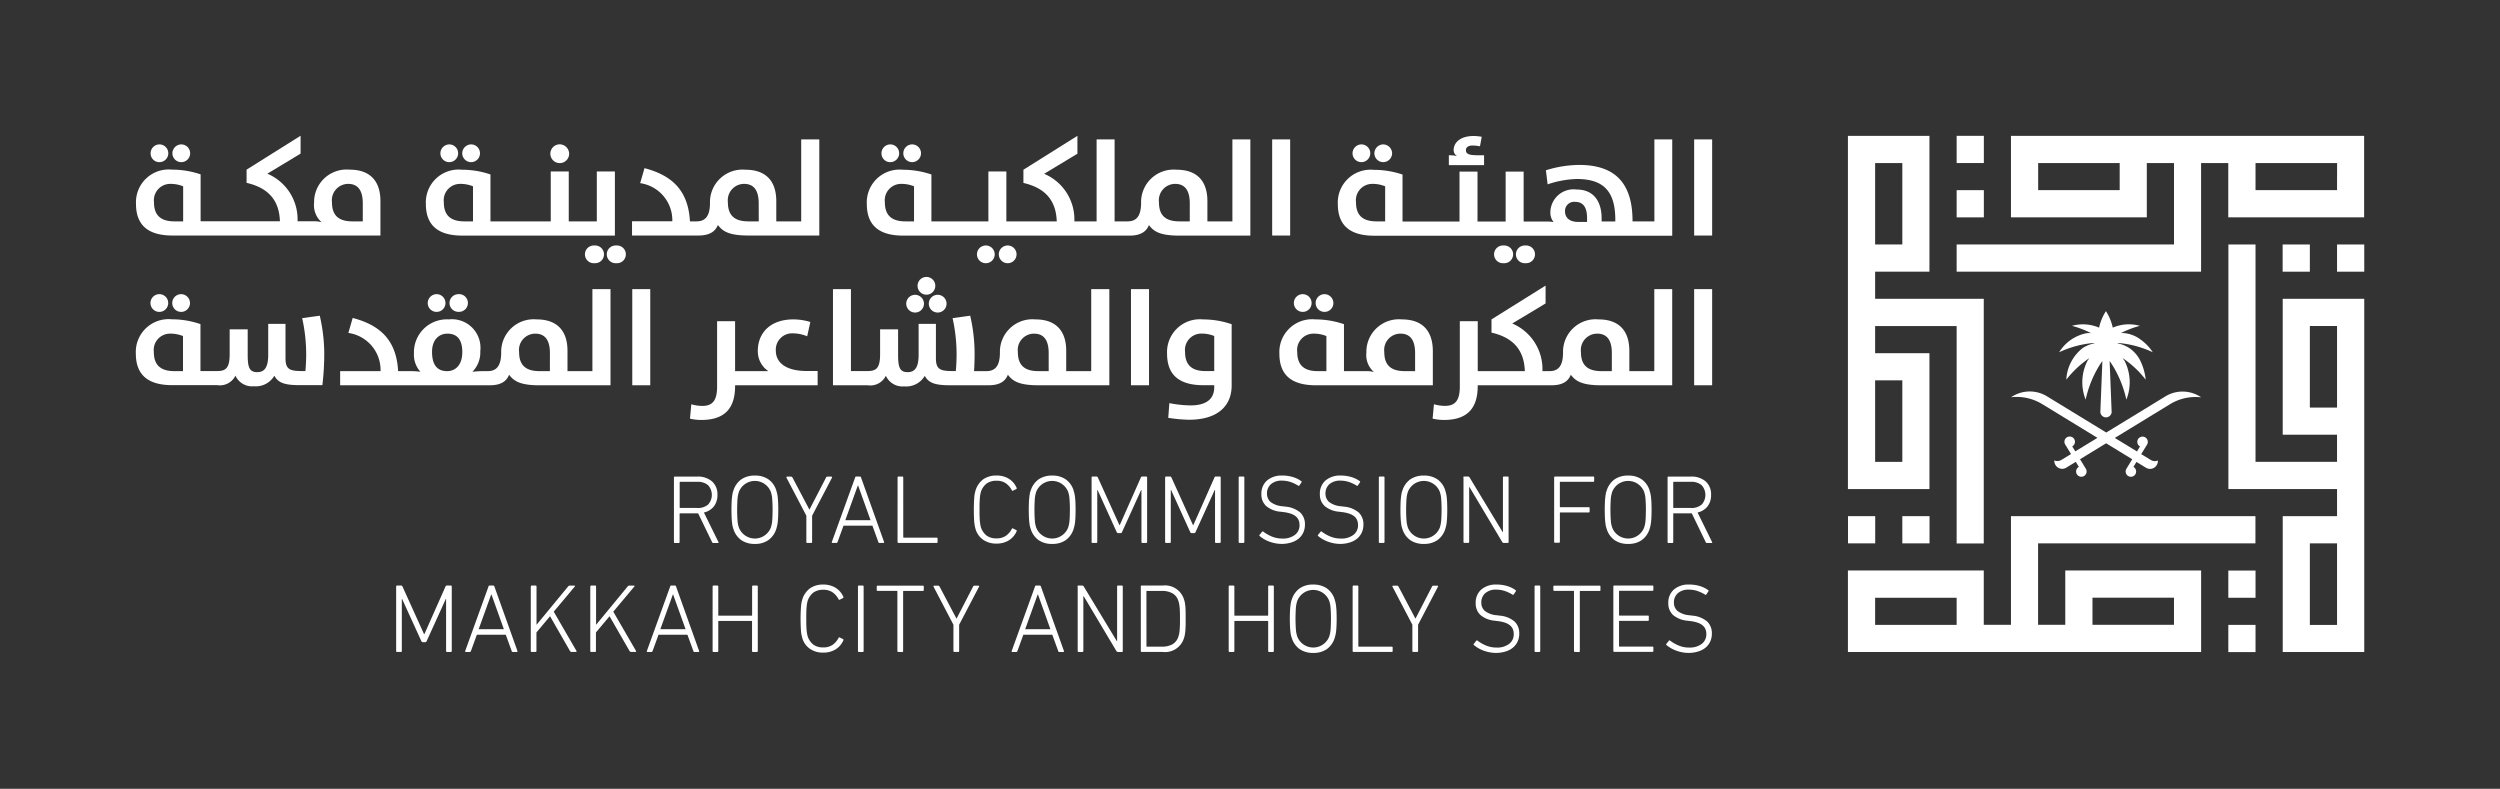 <svg id="logo-white" xmlns="http://www.w3.org/2000/svg" width="253.647" height="80.029" viewBox="0 0 253.647 80.029">
  <rect x="0" y="0" width="253.647" height="80.029" fill="#333333" stroke="none"/>
  <g id="Brandmark" transform="translate(13.782 13.774)">
    <g id="Group_126014" data-name="Group 126014">
      <g id="Group_126009" data-name="Group 126009">
        <g id="Group_126006" data-name="Group 126006" transform="translate(26.408 34.472)">
          <path id="Path_130008" data-name="Path 130008" d="M89.716,67.362a.127.127,0,0,1-.12-.088l-1.412-2.919H86.358c-.04,0-.056.016-.056.056v2.855c0,.064-.032.1-.1.1h-.375c-.064,0-.1-.032-.1-.1v-6.54a.085.085,0,0,1,.1-.1h2.265a2.172,2.172,0,0,1,1.507.495,1.739,1.739,0,0,1,.542,1.364,1.843,1.843,0,0,1-.359,1.164,1.792,1.792,0,0,1-1.013.622l1.468,2.983a.1.1,0,0,1,.016.08.071.071,0,0,1-.064.032h-.463Zm-1.635-3.549a1.619,1.619,0,0,0,1.109-.343,1.459,1.459,0,0,0,0-1.97,1.592,1.592,0,0,0-1.109-.343H86.366c-.04,0-.056.016-.056.056v2.536c0,.04.016.056.056.056h1.715Z" transform="translate(-57.541 -60.518)" fill="#fff"/>
          <path id="Path_130009" data-name="Path 130009" d="M95.427,67.433a2.348,2.348,0,0,1-1.38-.383,2.147,2.147,0,0,1-.8-1.133,2.181,2.181,0,0,1-.088-.3c-.024-.112-.04-.239-.056-.383s-.032-.327-.04-.526-.016-.455-.016-.742.008-.534.016-.742.024-.383.04-.526.04-.279.056-.383a1.6,1.6,0,0,1,.088-.3,2.211,2.211,0,0,1,.8-1.133,2.365,2.365,0,0,1,1.38-.383,2.339,2.339,0,0,1,1.372.383,2.147,2.147,0,0,1,.8,1.133c.024.1.056.191.08.3a3.171,3.171,0,0,1,.064.383c.016.152.032.327.04.526s.016.447.016.734-.008.542-.016.742-.024.383-.04.526a3.17,3.17,0,0,1-.064.383c-.024.112-.056.207-.08.3a2.212,2.212,0,0,1-.8,1.133A2.286,2.286,0,0,1,95.427,67.433Zm1.795-3.469c0-.271-.008-.5-.016-.7s-.024-.367-.032-.5a2.563,2.563,0,0,0-.056-.343c-.024-.1-.048-.175-.064-.239a1.737,1.737,0,0,0-3.262,0c-.016.064-.04.144-.064.239a2.8,2.8,0,0,0-.056.343c-.016.136-.024.3-.032.5s-.016.431-.016.7.008.5.016.7.024.367.032.5a2.564,2.564,0,0,0,.056.343c.024.1.048.175.064.239a1.737,1.737,0,0,0,3.262,0c.016-.064.04-.144.064-.239a2.8,2.8,0,0,0,.056-.343c.016-.136.024-.3.032-.5S97.221,64.235,97.221,63.964Z" transform="translate(-59.025 -60.494)" fill="#fff"/>
          <path id="Path_130010" data-name="Path 130010" d="M102.159,67.362c-.064,0-.1-.032-.1-.1V64.594l-2.018-3.86a.061.061,0,0,1,.008-.072.078.078,0,0,1,.072-.032h.383a.173.173,0,0,1,.152.1l1.7,3.222h.032l1.667-3.222a.156.156,0,0,1,.152-.1h.375a.084.084,0,0,1,.08.032.06.06,0,0,1,0,.072l-2.018,3.86v2.664c0,.064-.032.1-.1.1h-.375Z" transform="translate(-60.438 -60.518)" fill="#fff"/>
          <path id="Path_130011" data-name="Path 130011" d="M108.18,60.716a.113.113,0,0,1,.12-.1h.359a.125.125,0,0,1,.12.1l2.337,6.54c.016.064,0,.1-.072.1h-.383c-.072,0-.12-.032-.128-.1l-.6-1.651H107l-.6,1.651a.134.134,0,0,1-.128.1h-.383q-.1,0-.072-.1Zm1.563,4.331-1.26-3.517h-.032l-1.268,3.517Z" transform="translate(-61.609 -60.516)" fill="#fff"/>
          <path id="Path_130012" data-name="Path 130012" d="M114.18,60.716c0-.064.032-.1.1-.1h.375c.064,0,.1.032.1.1v6.046c0,.04.016.056.056.056h3.326a.085.085,0,0,1,.1.1v.335a.085.085,0,0,1-.1.1h-3.86c-.064,0-.1-.032-.1-.1Z" transform="translate(-63.302 -60.516)" fill="#fff"/>
          <path id="Path_130013" data-name="Path 130013" d="M124.055,65.922c-.024-.088-.048-.183-.072-.279a3.346,3.346,0,0,1-.056-.383c-.016-.152-.024-.335-.032-.542s-.016-.463-.016-.758.008-.55.016-.758.024-.391.032-.542a3.346,3.346,0,0,1,.056-.383c.024-.1.048-.2.072-.279a2.205,2.205,0,0,1,.79-1.133,2.308,2.308,0,0,1,1.34-.375,2.353,2.353,0,0,1,1.22.311,2.038,2.038,0,0,1,.814.933c.024.056.016.1-.032.128l-.327.16c-.056.032-.1.016-.128-.04a1.978,1.978,0,0,0-.6-.7,1.607,1.607,0,0,0-.949-.263,1.685,1.685,0,0,0-1,.279,1.78,1.78,0,0,0-.582.837c-.016.064-.04.144-.056.239a2.958,2.958,0,0,0-.048.343c-.008.136-.024.3-.032.5s-.008.439-.008.726,0,.526.008.726.016.367.032.5.032.255.048.343.04.175.056.239a1.78,1.78,0,0,0,.582.837,1.631,1.631,0,0,0,1,.279,1.607,1.607,0,0,0,.949-.263,1.911,1.911,0,0,0,.6-.7c.032-.056.072-.072.128-.04l.327.16c.048.024.056.072.032.128a2.038,2.038,0,0,1-.814.933,2.354,2.354,0,0,1-1.22.311,2.308,2.308,0,0,1-1.34-.375A1.993,1.993,0,0,1,124.055,65.922Z" transform="translate(-65.266 -60.49)" fill="#fff"/>
          <path id="Path_130014" data-name="Path 130014" d="M133.247,67.433a2.348,2.348,0,0,1-1.38-.383,2.147,2.147,0,0,1-.8-1.133,2.183,2.183,0,0,1-.088-.3c-.024-.112-.04-.239-.056-.383s-.032-.327-.04-.526-.016-.455-.016-.742.008-.534.016-.742.024-.383.04-.526.04-.279.056-.383a1.6,1.6,0,0,1,.088-.3,2.212,2.212,0,0,1,.8-1.133,2.365,2.365,0,0,1,1.38-.383,2.339,2.339,0,0,1,1.372.383,2.147,2.147,0,0,1,.8,1.133c.024.1.056.191.08.3a3.169,3.169,0,0,1,.064.383c.016.152.032.327.04.526s.016.455.016.742-.008.542-.016.742-.024.383-.04.526a3.169,3.169,0,0,1-.064.383c-.024.1-.056.207-.08.3a2.212,2.212,0,0,1-.8,1.133A2.339,2.339,0,0,1,133.247,67.433Zm1.795-3.469c0-.271-.008-.5-.016-.7s-.024-.367-.032-.5a2.565,2.565,0,0,0-.056-.343c-.024-.1-.048-.175-.064-.239a1.737,1.737,0,0,0-3.262,0c-.016.064-.04.144-.064.239a2.8,2.8,0,0,0-.056.343c-.016.136-.024.3-.032.5s-.016.431-.016.7.008.5.016.7.024.367.032.5a2.561,2.561,0,0,0,.056.343c.024.1.048.175.064.239a1.737,1.737,0,0,0,3.262,0c.016-.064.04-.144.064-.239a2.807,2.807,0,0,0,.056-.343c.016-.136.024-.3.032-.5S135.041,64.235,135.041,63.964Z" transform="translate(-66.681 -60.494)" fill="#fff"/>
          <path id="Path_130015" data-name="Path 130015" d="M138.858,60.716c0-.064.032-.1.1-.1h.383a.149.149,0,0,1,.152.1l2.185,4.825h.04l2.138-4.825a.14.14,0,0,1,.144-.1h.391c.064,0,.1.032.1.1v6.54c0,.064-.032.1-.1.1h-.375c-.064,0-.1-.032-.1-.1V61.984h-.032l-1.938,4.267a.25.25,0,0,1-.064.088.211.211,0,0,1-.112.024h-.2a.173.173,0,0,1-.167-.112l-1.938-4.267h-.032v5.272c0,.064-.032.1-.1.1h-.375c-.064,0-.1-.032-.1-.1v-6.54Z" transform="translate(-68.296 -60.516)" fill="#fff"/>
          <path id="Path_130016" data-name="Path 130016" d="M148.218,60.716c0-.064.032-.1.1-.1h.383a.149.149,0,0,1,.152.1l2.185,4.825h.04l2.138-4.825a.139.139,0,0,1,.144-.1h.391c.064,0,.1.032.1.1v6.54c0,.064-.032.1-.1.1h-.375c-.064,0-.1-.032-.1-.1V61.984h-.032L151.3,66.251a.25.25,0,0,1-.064.088.211.211,0,0,1-.112.024h-.2a.173.173,0,0,1-.168-.112l-1.938-4.267h-.032v5.272c0,.064-.032.1-.1.1h-.375c-.064,0-.1-.032-.1-.1v-6.54Z" transform="translate(-70.19 -60.516)" fill="#fff"/>
          <path id="Path_130017" data-name="Path 130017" d="M157.57,60.716c0-.064.032-.1.1-.1h.375c.064,0,.1.032.1.1v6.54c0,.064-.032.1-.1.1h-.375c-.064,0-.1-.032-.1-.1Z" transform="translate(-72.085 -60.516)" fill="#fff"/>
          <path id="Path_130018" data-name="Path 130018" d="M162.472,67.433a3.634,3.634,0,0,1-.654-.064,3.984,3.984,0,0,1-.622-.175,3.312,3.312,0,0,1-.534-.255,3.016,3.016,0,0,1-.423-.3c-.056-.048-.056-.1-.008-.136l.239-.3c.048-.056.1-.056.136-.008a4.067,4.067,0,0,0,.837.479,2.754,2.754,0,0,0,1.093.215,1.993,1.993,0,0,0,1.276-.375,1.208,1.208,0,0,0,.463-1,1.254,1.254,0,0,0-.08-.463,1.031,1.031,0,0,0-.263-.383,1.526,1.526,0,0,0-.494-.287,3.481,3.481,0,0,0-.774-.175l-.311-.04a2.574,2.574,0,0,1-1.468-.582,1.574,1.574,0,0,1-.479-1.2,1.748,1.748,0,0,1,.574-1.388,2.272,2.272,0,0,1,1.547-.5,3.607,3.607,0,0,1,1.069.152,2.745,2.745,0,0,1,.853.415c.056.032.064.08.016.136l-.2.3a.087.087,0,0,1-.136.016,3.772,3.772,0,0,0-.8-.375,2.862,2.862,0,0,0-.829-.128,1.641,1.641,0,0,0-1.125.359,1.233,1.233,0,0,0-.4.957,1.1,1.1,0,0,0,.359.845,2.251,2.251,0,0,0,1.22.439l.3.04a2.643,2.643,0,0,1,1.5.6,1.635,1.635,0,0,1,.471,1.212,1.925,1.925,0,0,1-.152.782,1.744,1.744,0,0,1-.455.622,2.076,2.076,0,0,1-.742.407A3.233,3.233,0,0,1,162.472,67.433Z" transform="translate(-72.617 -60.494)" fill="#fff"/>
          <path id="Path_130019" data-name="Path 130019" d="M169.912,67.433a3.635,3.635,0,0,1-.654-.064,3.984,3.984,0,0,1-.622-.175,3.313,3.313,0,0,1-.534-.255,3.016,3.016,0,0,1-.423-.3c-.056-.048-.056-.1-.008-.136l.239-.3c.048-.056.1-.056.136-.008a4.066,4.066,0,0,0,.837.479,2.754,2.754,0,0,0,1.093.215,1.993,1.993,0,0,0,1.276-.375,1.208,1.208,0,0,0,.463-1,1.253,1.253,0,0,0-.08-.463,1.031,1.031,0,0,0-.263-.383,1.525,1.525,0,0,0-.494-.287,3.481,3.481,0,0,0-.774-.175l-.311-.04a2.574,2.574,0,0,1-1.468-.582,1.574,1.574,0,0,1-.479-1.2,1.748,1.748,0,0,1,.574-1.388,2.272,2.272,0,0,1,1.547-.5,3.607,3.607,0,0,1,1.069.152,2.746,2.746,0,0,1,.853.415c.056.032.064.08.016.136l-.2.3a.087.087,0,0,1-.136.016,3.772,3.772,0,0,0-.8-.375,2.862,2.862,0,0,0-.829-.128,1.641,1.641,0,0,0-1.125.359,1.233,1.233,0,0,0-.4.957,1.1,1.1,0,0,0,.359.845,2.252,2.252,0,0,0,1.22.439l.3.04a2.643,2.643,0,0,1,1.5.6,1.634,1.634,0,0,1,.471,1.212,1.925,1.925,0,0,1-.152.782,1.744,1.744,0,0,1-.455.622,2.076,2.076,0,0,1-.742.407A3.233,3.233,0,0,1,169.912,67.433Z" transform="translate(-74.123 -60.494)" fill="#fff"/>
          <path id="Path_130020" data-name="Path 130020" d="M175.4,60.716c0-.064.032-.1.1-.1h.375c.064,0,.1.032.1.1v6.54c0,.064-.032.1-.1.1H175.5a.09.09,0,0,1-.1-.1Z" transform="translate(-75.694 -60.516)" fill="#fff"/>
          <path id="Path_130021" data-name="Path 130021" d="M180.527,67.433a2.348,2.348,0,0,1-1.38-.383,2.148,2.148,0,0,1-.8-1.133,2.185,2.185,0,0,1-.088-.3c-.024-.112-.04-.239-.056-.383s-.032-.327-.04-.526-.016-.455-.016-.742.008-.534.016-.742.024-.383.04-.526.04-.279.056-.383a1.6,1.6,0,0,1,.088-.3,2.212,2.212,0,0,1,.8-1.133,2.365,2.365,0,0,1,1.38-.383,2.339,2.339,0,0,1,1.372.383,2.147,2.147,0,0,1,.8,1.133c.024.1.056.191.08.3a3.171,3.171,0,0,1,.064.383c.016.152.032.327.04.526s.016.455.016.742-.008.542-.016.742-.024.383-.04.526a3.171,3.171,0,0,1-.064.383c-.024.112-.056.207-.08.3a2.211,2.211,0,0,1-.8,1.133A2.339,2.339,0,0,1,180.527,67.433Zm1.795-3.469c0-.271-.008-.5-.016-.7s-.024-.367-.032-.5a2.563,2.563,0,0,0-.056-.343c-.024-.1-.048-.175-.064-.239a1.737,1.737,0,0,0-3.262,0c-.016.064-.04.144-.064.239a2.8,2.8,0,0,0-.056.343c-.016.136-.024.3-.032.5s-.016.431-.016.7.008.5.016.7.024.367.032.5a2.561,2.561,0,0,0,.056.343c.024.1.048.175.064.239a1.737,1.737,0,0,0,3.262,0c.016-.064.04-.144.064-.239a2.8,2.8,0,0,0,.056-.343c.016-.136.024-.3.032-.5S182.321,64.235,182.321,63.964Z" transform="translate(-76.251 -60.494)" fill="#fff"/>
          <path id="Path_130022" data-name="Path 130022" d="M186.14,60.716c0-.064.032-.1.1-.1h.375a.171.171,0,0,1,.167.1l3.35,5.535h.032V60.716c0-.064.032-.1.1-.1h.375c.064,0,.1.032.1.1v6.54a.085.085,0,0,1-.1.1h-.383a.188.188,0,0,1-.168-.1L186.778,61.7h-.04v5.551c0,.064-.032.1-.1.1h-.375c-.064,0-.1-.032-.1-.1v-6.54Z" transform="translate(-77.868 -60.516)" fill="#fff"/>
          <path id="Path_130023" data-name="Path 130023" d="M197.7,60.716c0-.064.032-.1.1-.1h3.86a.085.085,0,0,1,.1.1v.335a.085.085,0,0,1-.1.1h-3.326c-.04,0-.056.016-.056.056v2.465c0,.04.016.056.056.056H201.2a.085.085,0,0,1,.1.1v.335a.085.085,0,0,1-.1.1h-2.863c-.04,0-.056.016-.056.056v2.919c0,.064-.032.1-.1.1H197.8c-.064,0-.1-.032-.1-.1V60.716Z" transform="translate(-80.208 -60.516)" fill="#fff"/>
          <path id="Path_130024" data-name="Path 130024" d="M206.517,67.433a2.348,2.348,0,0,1-1.38-.383,2.147,2.147,0,0,1-.8-1.133,2.185,2.185,0,0,1-.088-.3c-.024-.112-.04-.239-.056-.383s-.032-.327-.04-.526-.016-.455-.016-.742.008-.534.016-.742.024-.383.04-.526.04-.279.056-.383a1.6,1.6,0,0,1,.088-.3,2.212,2.212,0,0,1,.8-1.133,2.365,2.365,0,0,1,1.38-.383,2.339,2.339,0,0,1,1.372.383,2.147,2.147,0,0,1,.8,1.133c.024.1.056.191.08.3a3.175,3.175,0,0,1,.064.383c.016.152.032.327.04.526s.016.455.016.742-.008.542-.016.742-.024.383-.04.526a3.175,3.175,0,0,1-.064.383c-.024.112-.056.207-.08.3a2.212,2.212,0,0,1-.8,1.133A2.339,2.339,0,0,1,206.517,67.433Zm1.795-3.469c0-.271-.008-.5-.016-.7s-.024-.367-.032-.5a2.563,2.563,0,0,0-.056-.343c-.024-.1-.048-.175-.064-.239a1.737,1.737,0,0,0-3.262,0c-.016.064-.04.144-.064.239a2.8,2.8,0,0,0-.056.343c-.016.136-.024.3-.032.5s-.016.431-.016.7.008.5.016.7.024.367.032.5a2.558,2.558,0,0,0,.056.343c.024.1.048.175.064.239a1.737,1.737,0,0,0,3.262,0c.016-.064.04-.144.064-.239a2.8,2.8,0,0,0,.056-.343c.016-.136.024-.3.032-.5S208.311,64.235,208.311,63.964Z" transform="translate(-81.512 -60.494)" fill="#fff"/>
          <path id="Path_130025" data-name="Path 130025" d="M216.116,67.362a.127.127,0,0,1-.12-.088l-1.412-2.919h-1.826c-.04,0-.056.016-.056.056v2.855c0,.064-.032.1-.1.1h-.375c-.064,0-.1-.032-.1-.1v-6.54a.085.085,0,0,1,.1-.1h2.265a2.172,2.172,0,0,1,1.507.495,1.739,1.739,0,0,1,.542,1.364,1.843,1.843,0,0,1-.359,1.164,1.792,1.792,0,0,1-1.013.622l1.468,2.983a.1.1,0,0,1,.016.08.071.071,0,0,1-.064.032h-.463Zm-1.643-3.549a1.619,1.619,0,0,0,1.109-.343,1.459,1.459,0,0,0,0-1.97,1.592,1.592,0,0,0-1.109-.343h-1.715c-.04,0-.056.016-.056.056v2.536c0,.04.016.056.056.056h1.715Z" transform="translate(-83.127 -60.518)" fill="#fff"/>
          <path id="Path_130026" data-name="Path 130026" d="M50.4,74.586c0-.064.032-.1.1-.1h.383a.15.15,0,0,1,.152.1l2.185,4.825h.04L55.4,74.586a.14.14,0,0,1,.144-.1h.391c.064,0,.1.032.1.1v6.54c0,.064-.032.1-.1.1h-.375c-.064,0-.1-.032-.1-.1V75.854h-.032l-1.938,4.267a.25.25,0,0,1-.064.088.211.211,0,0,1-.112.024h-.2a.173.173,0,0,1-.167-.112L51,75.854h-.032v5.272c0,.064-.032.1-.1.1h-.375c-.064,0-.1-.032-.1-.1v-6.54Z" transform="translate(-50.39 -63.324)" fill="#fff"/>
          <path id="Path_130027" data-name="Path 130027" d="M61.54,74.586a.113.113,0,0,1,.12-.1h.359a.125.125,0,0,1,.12.1l2.337,6.54c.016.064,0,.1-.072.1H64.02c-.072,0-.12-.032-.128-.1l-.6-1.651H60.359l-.6,1.651a.134.134,0,0,1-.128.1h-.383q-.1,0-.072-.1ZM63.1,78.917,61.843,75.4h-.032l-1.268,3.517Z" transform="translate(-52.168 -63.324)" fill="#fff"/>
          <path id="Path_130028" data-name="Path 130028" d="M67.526,74.586c0-.064.032-.1.1-.1H68a.091.091,0,0,1,.1.1V78.47l3.206-3.892a.248.248,0,0,1,.167-.088h.463c.032,0,.056.008.064.032a.068.068,0,0,1-.024.072l-2.13,2.544,2.3,3.972a.1.1,0,0,1,.016.08.071.071,0,0,1-.064.032h-.447a.191.191,0,0,1-.152-.088L69.472,77.6l-1.38,1.643v1.882c0,.064-.032.1-.1.1h-.375c-.064,0-.1-.032-.1-.1v-6.54Z" transform="translate(-53.855 -63.324)" fill="#fff"/>
          <path id="Path_130029" data-name="Path 130029" d="M75.1,74.586c0-.064.032-.1.1-.1h.375a.09.09,0,0,1,.1.1V78.47l3.206-3.892a.248.248,0,0,1,.167-.088h.463c.032,0,.056.008.064.032a.068.068,0,0,1-.024.072l-2.13,2.544,2.3,3.972a.1.1,0,0,1,.016.08.071.071,0,0,1-.064.032h-.447a.191.191,0,0,1-.152-.088L77.042,77.6l-1.38,1.643v1.882c0,.064-.032.1-.1.1h-.375c-.064,0-.1-.032-.1-.1v-6.54Z" transform="translate(-55.388 -63.324)" fill="#fff"/>
          <path id="Path_130030" data-name="Path 130030" d="M84.65,74.586a.113.113,0,0,1,.12-.1h.359a.125.125,0,0,1,.12.1l2.337,6.54c.016.064,0,.1-.072.1H87.13c-.072,0-.12-.032-.128-.1l-.6-1.651H83.469l-.6,1.651a.134.134,0,0,1-.128.1h-.383q-.1,0-.072-.1Zm1.563,4.331L84.953,75.4h-.032l-1.268,3.517Z" transform="translate(-56.846 -63.324)" fill="#fff"/>
          <path id="Path_130031" data-name="Path 130031" d="M90.648,74.586c0-.064.032-.1.1-.1h.375a.091.091,0,0,1,.1.1v2.9c0,.04.016.056.056.056H94.6c.04,0,.056-.016.056-.056v-2.9c0-.064.032-.1.1-.1h.375a.09.09,0,0,1,.1.1v6.54c0,.064-.032.1-.1.1h-.383c-.064,0-.1-.032-.1-.1V78.135c0-.04-.016-.056-.056-.056H91.278c-.04,0-.056.016-.056.056v2.991c0,.064-.032.1-.1.1h-.375c-.064,0-.1-.032-.1-.1v-6.54Z" transform="translate(-58.537 -63.324)" fill="#fff"/>
          <path id="Path_130032" data-name="Path 130032" d="M102.015,79.792c-.024-.088-.048-.183-.072-.279a3.347,3.347,0,0,1-.056-.383c-.016-.152-.024-.335-.032-.542s-.016-.463-.016-.758.008-.55.016-.758.024-.391.032-.542a3.347,3.347,0,0,1,.056-.383c.024-.1.048-.2.072-.279a2.2,2.2,0,0,1,.79-1.133,2.308,2.308,0,0,1,1.34-.375,2.353,2.353,0,0,1,1.22.311,2.038,2.038,0,0,1,.814.933c.024.056.016.1-.032.128l-.327.16c-.056.032-.1.016-.128-.04a1.978,1.978,0,0,0-.6-.7,1.607,1.607,0,0,0-.949-.263,1.685,1.685,0,0,0-1,.279,1.78,1.78,0,0,0-.582.837c-.016.064-.04.144-.056.239a2.962,2.962,0,0,0-.048.343c-.016.136-.024.3-.032.5s-.008.439-.008.726,0,.526.008.726.016.367.032.5.032.255.048.343.04.175.056.239a1.78,1.78,0,0,0,.582.837,1.631,1.631,0,0,0,1,.279,1.607,1.607,0,0,0,.949-.263,1.912,1.912,0,0,0,.6-.7c.032-.056.072-.072.128-.04l.327.16c.048.024.056.072.032.128a2.038,2.038,0,0,1-.814.933,2.354,2.354,0,0,1-1.22.311,2.308,2.308,0,0,1-1.34-.375A1.993,1.993,0,0,1,102.015,79.792Z" transform="translate(-60.804 -63.298)" fill="#fff"/>
          <path id="Path_130033" data-name="Path 130033" d="M109.14,74.586c0-.064.032-.1.1-.1h.375a.09.09,0,0,1,.1.1v6.54c0,.064-.032.1-.1.1h-.375c-.064,0-.1-.032-.1-.1Z" transform="translate(-62.282 -63.324)" fill="#fff"/>
          <path id="Path_130034" data-name="Path 130034" d="M113.723,81.224c-.064,0-.1-.032-.1-.1V75.082c0-.04-.016-.056-.056-.056h-1.938a.085.085,0,0,1-.1-.1V74.6a.085.085,0,0,1,.1-.1H116.2a.085.085,0,0,1,.1.1v.335a.085.085,0,0,1-.1.1h-1.938c-.04,0-.056.016-.056.056v6.046c0,.064-.032.1-.1.1Z" transform="translate(-62.766 -63.326)" fill="#fff"/>
          <path id="Path_130035" data-name="Path 130035" d="M120.869,81.224c-.064,0-.1-.032-.1-.1V78.464l-2.018-3.86a.061.061,0,0,1,.008-.072.078.078,0,0,1,.072-.032h.383a.173.173,0,0,1,.152.1l1.7,3.222h.032L122.76,74.6a.156.156,0,0,1,.152-.1h.375a.084.084,0,0,1,.08.032.06.06,0,0,1,0,.072l-2.018,3.86v2.664c0,.064-.032.1-.1.1Z" transform="translate(-64.225 -63.326)" fill="#fff"/>
          <path id="Path_130036" data-name="Path 130036" d="M131.06,74.586a.113.113,0,0,1,.12-.1h.359a.125.125,0,0,1,.12.1l2.337,6.54c.016.064,0,.1-.072.1h-.383c-.072,0-.12-.032-.128-.1l-.6-1.651h-2.935l-.6,1.651a.134.134,0,0,1-.128.1h-.383q-.1,0-.072-.1Zm1.563,4.331-1.26-3.517h-.032l-1.268,3.517Z" transform="translate(-66.24 -63.324)" fill="#fff"/>
          <path id="Path_130037" data-name="Path 130037" d="M137.06,74.586c0-.064.032-.1.1-.1h.375a.171.171,0,0,1,.167.1l3.35,5.535h.032V74.586c0-.064.032-.1.1-.1h.375c.064,0,.1.032.1.1v6.54a.085.085,0,0,1-.1.1h-.383a.187.187,0,0,1-.167-.1L137.7,75.575h-.04v5.551c0,.064-.032.1-.1.1h-.375c-.064,0-.1-.032-.1-.1v-6.54Z" transform="translate(-67.934 -63.324)" fill="#fff"/>
          <path id="Path_130038" data-name="Path 130038" d="M145.12,74.586a.085.085,0,0,1,.1-.1h2.114a2.009,2.009,0,0,1,2.153,1.364c.032.1.064.2.088.3a3.353,3.353,0,0,1,.056.383,4.97,4.97,0,0,1,.032.542c.008.215.008.471.008.774s0,.566-.008.782-.016.383-.032.534-.04.279-.056.383a2.275,2.275,0,0,1-.088.311,2,2,0,0,1-2.153,1.364h-2.114a.085.085,0,0,1-.1-.1Zm.574,6.046c0,.04.016.056.056.056h1.5a2.173,2.173,0,0,0,1.077-.239,1.358,1.358,0,0,0,.606-.782c.024-.08.048-.167.072-.255a2.962,2.962,0,0,0,.048-.343c.016-.136.024-.3.032-.495s.008-.431.008-.718,0-.526-.008-.718-.016-.359-.032-.494S149.02,76.4,149,76.3a1.194,1.194,0,0,0-.072-.255,1.309,1.309,0,0,0-.606-.774,2.153,2.153,0,0,0-1.077-.239h-1.5c-.04,0-.056.016-.056.056Z" transform="translate(-69.565 -63.324)" fill="#fff"/>
          <path id="Path_130039" data-name="Path 130039" d="M156.3,74.586c0-.064.032-.1.1-.1h.375c.064,0,.1.032.1.1v2.9c0,.04.016.056.056.056h3.318c.04,0,.056-.016.056-.056v-2.9c0-.064.032-.1.1-.1h.375a.091.091,0,0,1,.1.1v6.54c0,.064-.032.1-.1.1h-.375c-.064,0-.1-.032-.1-.1V78.135c0-.04-.016-.056-.056-.056h-3.318c-.04,0-.056.016-.056.056v2.991c0,.064-.032.1-.1.1H156.4c-.064,0-.1-.032-.1-.1Z" transform="translate(-71.828 -63.324)" fill="#fff"/>
          <path id="Path_130040" data-name="Path 130040" d="M166.457,81.3a2.348,2.348,0,0,1-1.38-.383,2.147,2.147,0,0,1-.8-1.133,2.181,2.181,0,0,1-.088-.3c-.024-.112-.04-.239-.056-.383s-.032-.327-.04-.526-.016-.455-.016-.742.008-.534.016-.742.024-.383.04-.526.04-.279.056-.383a1.594,1.594,0,0,1,.088-.3,2.212,2.212,0,0,1,.8-1.133,2.308,2.308,0,0,1,1.38-.383,2.339,2.339,0,0,1,1.372.383,2.147,2.147,0,0,1,.8,1.133c.024.1.056.191.08.3a3.171,3.171,0,0,1,.064.383c.016.152.032.327.04.526s.016.455.016.742-.008.542-.016.742-.024.383-.04.526a3.171,3.171,0,0,1-.064.383c-.024.112-.056.207-.08.3a2.211,2.211,0,0,1-.8,1.133A2.339,2.339,0,0,1,166.457,81.3Zm1.795-3.469c0-.271-.008-.5-.016-.7s-.024-.367-.032-.5a2.565,2.565,0,0,0-.056-.343c-.024-.1-.048-.175-.064-.239a1.737,1.737,0,0,0-3.262,0c-.016.064-.04.144-.064.239a2.8,2.8,0,0,0-.056.343c-.016.136-.024.3-.032.5s-.016.431-.016.7.008.5.016.7.024.367.032.5a2.56,2.56,0,0,0,.056.343c.024.1.048.175.064.239a1.737,1.737,0,0,0,3.262,0c.016-.064.04-.144.064-.239a2.8,2.8,0,0,0,.056-.343c.016-.136.024-.3.032-.5S168.251,78.1,168.251,77.834Z" transform="translate(-73.403 -63.302)" fill="#fff"/>
          <path id="Path_130041" data-name="Path 130041" d="M172.07,74.586c0-.064.032-.1.1-.1h.375c.064,0,.1.032.1.1v6.046c0,.04.016.056.056.056h3.326a.085.085,0,0,1,.1.1v.335a.085.085,0,0,1-.1.1h-3.86c-.064,0-.1-.032-.1-.1V74.586Z" transform="translate(-75.02 -63.324)" fill="#fff"/>
          <path id="Path_130042" data-name="Path 130042" d="M179.249,81.224c-.064,0-.1-.032-.1-.1V78.464l-2.018-3.86a.061.061,0,0,1,.008-.072.078.078,0,0,1,.072-.032h.383a.173.173,0,0,1,.152.1l1.7,3.222h.032L181.14,74.6a.156.156,0,0,1,.152-.1h.375a.084.084,0,0,1,.08.032.06.06,0,0,1,0,.072l-2.018,3.86v2.664c0,.064-.032.1-.1.1Z" transform="translate(-76.042 -63.326)" fill="#fff"/>
          <path id="Path_130043" data-name="Path 130043" d="M189.722,81.3a3.634,3.634,0,0,1-.654-.064,3.983,3.983,0,0,1-.622-.175,3.313,3.313,0,0,1-.534-.255,3.017,3.017,0,0,1-.423-.3c-.056-.048-.056-.1-.008-.136l.239-.3c.048-.056.1-.056.136-.008a4.067,4.067,0,0,0,.837.479,2.754,2.754,0,0,0,1.093.215,1.993,1.993,0,0,0,1.276-.375,1.208,1.208,0,0,0,.463-1,1.253,1.253,0,0,0-.08-.463,1.031,1.031,0,0,0-.263-.383,1.526,1.526,0,0,0-.495-.287,3.481,3.481,0,0,0-.774-.175l-.3-.04a2.574,2.574,0,0,1-1.468-.582,1.574,1.574,0,0,1-.479-1.2,1.748,1.748,0,0,1,.574-1.388,2.272,2.272,0,0,1,1.547-.5,3.607,3.607,0,0,1,1.069.152,2.746,2.746,0,0,1,.853.415c.056.032.064.08.016.136l-.2.3a.087.087,0,0,1-.136.016,3.772,3.772,0,0,0-.8-.375,2.862,2.862,0,0,0-.829-.128,1.641,1.641,0,0,0-1.125.359,1.233,1.233,0,0,0-.4.957,1.1,1.1,0,0,0,.359.845,2.251,2.251,0,0,0,1.22.439l.3.04a2.643,2.643,0,0,1,1.5.6,1.635,1.635,0,0,1,.471,1.212,1.925,1.925,0,0,1-.152.782,1.744,1.744,0,0,1-.455.622,2.076,2.076,0,0,1-.742.407A3.286,3.286,0,0,1,189.722,81.3Z" transform="translate(-78.133 -63.302)" fill="#fff"/>
          <path id="Path_130044" data-name="Path 130044" d="M195.21,74.586c0-.064.032-.1.1-.1h.375a.091.091,0,0,1,.1.1v6.54c0,.064-.032.1-.1.1h-.375c-.064,0-.1-.032-.1-.1Z" transform="translate(-79.704 -63.324)" fill="#fff"/>
          <path id="Path_130045" data-name="Path 130045" d="M199.793,81.224c-.064,0-.1-.032-.1-.1V75.082c0-.04-.016-.056-.056-.056H197.7a.085.085,0,0,1-.1-.1V74.6a.085.085,0,0,1,.1-.1h4.578a.085.085,0,0,1,.1.1v.335a.085.085,0,0,1-.1.1h-1.938c-.04,0-.056.016-.056.056v6.046c0,.064-.032.1-.1.1Z" transform="translate(-80.188 -63.326)" fill="#fff"/>
          <path id="Path_130046" data-name="Path 130046" d="M205.23,74.586c0-.064.032-.1.1-.1h3.86a.085.085,0,0,1,.1.1v.335a.085.085,0,0,1-.1.1h-3.326c-.04,0-.056.016-.056.056v2.4c0,.04.016.056.056.056h2.863a.085.085,0,0,1,.1.1v.335a.085.085,0,0,1-.1.1h-2.863c-.04,0-.056.016-.056.056v2.5c0,.04.016.056.056.056h3.326a.085.085,0,0,1,.1.1v.335a.085.085,0,0,1-.1.1h-3.86c-.064,0-.1-.032-.1-.1Z" transform="translate(-81.732 -63.324)" fill="#fff"/>
          <path id="Path_130047" data-name="Path 130047" d="M214.222,81.3a3.634,3.634,0,0,1-.654-.064,3.984,3.984,0,0,1-.622-.175,3.313,3.313,0,0,1-.534-.255,3.017,3.017,0,0,1-.423-.3c-.056-.048-.056-.1-.008-.136l.239-.3c.048-.056.1-.056.136-.008a4.068,4.068,0,0,0,.837.479,2.754,2.754,0,0,0,1.093.215,1.993,1.993,0,0,0,1.276-.375,1.208,1.208,0,0,0,.463-1,1.253,1.253,0,0,0-.08-.463,1.031,1.031,0,0,0-.263-.383,1.525,1.525,0,0,0-.494-.287,3.481,3.481,0,0,0-.774-.175l-.3-.04a2.573,2.573,0,0,1-1.468-.582,1.574,1.574,0,0,1-.479-1.2,1.748,1.748,0,0,1,.574-1.388,2.272,2.272,0,0,1,1.547-.5,3.607,3.607,0,0,1,1.069.152,2.746,2.746,0,0,1,.853.415c.056.032.064.08.016.136l-.2.3a.087.087,0,0,1-.136.016,3.772,3.772,0,0,0-.8-.375,2.862,2.862,0,0,0-.829-.128,1.642,1.642,0,0,0-1.125.359,1.234,1.234,0,0,0-.4.957,1.1,1.1,0,0,0,.359.845,2.252,2.252,0,0,0,1.22.439l.3.04a2.643,2.643,0,0,1,1.5.6,1.634,1.634,0,0,1,.471,1.212,1.925,1.925,0,0,1-.152.782,1.744,1.744,0,0,1-.455.622,2.076,2.076,0,0,1-.742.407A3.25,3.25,0,0,1,214.222,81.3Z" transform="translate(-83.092 -63.302)" fill="#fff"/>
        </g>
        <g id="Group_126008" data-name="Group 126008">
          <g id="Group_126007" data-name="Group 126007">
            <path id="Path_130048" data-name="Path 130048" d="M22.271,18.37a.911.911,0,0,0-.9.9.9.9,0,0,0,.9.9.9.9,0,1,0,0-1.8Zm-2.217,0a.9.9,0,0,0-.893.9.883.883,0,0,0,.893.9.9.9,0,1,0,0-1.8Z" transform="translate(-17.661 -17.493)" fill="#fff"/>
            <path id="Path_130049" data-name="Path 130049" d="M38.97,20.708a3.3,3.3,0,0,0-3.6,3.358,2.285,2.285,0,0,0,.766,1.978,2.913,2.913,0,0,0-.766-.1H33.69a5.022,5.022,0,0,0-3.063-4.825L34,19.081V17.27l-5.479,3.438v1.34c2.2.51,3.31,1.755,3.382,3.9H23.856V21.186a9.026,9.026,0,0,0-2.9-.479A3.325,3.325,0,0,0,17.3,24.177c0,1.97,1.013,3.214,3.693,3.214H42.1v-3.5C42.1,21.952,41.132,20.708,38.97,20.708ZM22.085,25.956H21.2c-1.452,0-2.074-.678-2.074-1.938a1.661,1.661,0,0,1,1.643-1.866,3.365,3.365,0,0,1,1.316.247v3.557Zm18.225,0H39.257c-1.436,0-2.074-.638-2.074-1.938a1.661,1.661,0,0,1,1.643-1.866c.925,0,1.484.582,1.484,1.97v1.834Z" transform="translate(-17.284 -17.27)" fill="#fff"/>
            <path id="Path_130050" data-name="Path 130050" d="M59.139,18.37a.911.911,0,0,0-.9.9.9.9,0,0,0,.9.9.9.9,0,1,0,0-1.8Zm-2.217,0a.911.911,0,0,0-.9.9.9.9,0,1,0,.9-.9Z" transform="translate(-25.122 -17.493)" fill="#fff"/>
            <path id="Path_130051" data-name="Path 130051" d="M70.959,18.36a.953.953,0,1,0,.957.949A.967.967,0,0,0,70.959,18.36Z" transform="translate(-27.953 -17.491)" fill="#fff"/>
            <path id="Path_130052" data-name="Path 130052" d="M77.609,31.23a.9.9,0,1,0,0,1.795.9.9,0,1,0,0-1.795Zm-2.217,0a.9.9,0,1,0,0,1.795.9.9,0,1,0,0-1.795Z" transform="translate(-28.86 -20.096)" fill="#fff"/>
            <path id="Path_130053" data-name="Path 130053" d="M71.517,21.765V26.83H68.67V21.765H66.844V26.83H60.726V22.069a9.026,9.026,0,0,0-2.9-.479,3.325,3.325,0,0,0-3.653,3.469c0,1.97,1.013,3.214,3.693,3.214H73.352V21.765H71.517ZM58.956,26.83H58.07c-1.452,0-2.074-.678-2.074-1.938a1.661,1.661,0,0,1,1.643-1.866,3.365,3.365,0,0,1,1.316.247V26.83Z" transform="translate(-24.747 -18.144)" fill="#fff"/>
            <path id="Path_130054" data-name="Path 130054" d="M97.564,17.73v8.319H95.036V23.991c0-1.938-.965-3.182-3.127-3.182a3.3,3.3,0,0,0-3.6,3.358c0,1.428-.534,1.882-1.372,1.882h-.662c-.167-3.087-1.755-4.65-4.61-5.4l-.439,1.523a3.8,3.8,0,0,1,3.262,3.868H80.4v1.444h6.74c1.164,0,1.715-.431,1.97-1.069.487.638,1.109,1.069,3.095,1.069H99.4V17.73Zm-4.307,8.319H92.2c-1.436,0-2.074-.638-2.074-1.938a1.661,1.661,0,0,1,1.643-1.866c.925,0,1.484.582,1.484,1.97Z" transform="translate(-30.057 -17.363)" fill="#fff"/>
            <path id="Path_130055" data-name="Path 130055" d="M115.241,18.37a.9.9,0,0,0-.893.9.893.893,0,0,0,.893.9.9.9,0,1,0,0-1.8Zm-2.217,0a.9.9,0,0,0-.893.9.883.883,0,0,0,.893.9.9.9,0,1,0,0-1.8Z" transform="translate(-36.479 -17.493)" fill="#fff"/>
            <path id="Path_130056" data-name="Path 130056" d="M125.261,31.23a.9.9,0,1,0,0,1.795.9.9,0,0,0,0-1.795Zm2.217,0a.9.9,0,1,0,0,1.795.9.9,0,0,0,0-1.795Z" transform="translate(-38.955 -20.096)" fill="#fff"/>
            <path id="Path_130057" data-name="Path 130057" d="M147.356,17.639v8.319h-2.536V23.9c0-1.938-.965-3.182-3.127-3.182a3.3,3.3,0,0,0-3.6,3.358c0,1.428-.542,1.882-1.372,1.882h-1.316V17.639h-1.826v8.319h-2.257a5.022,5.022,0,0,0-3.063-4.825l3.374-2.042V17.28l-5.479,3.438v1.34c2.2.51,3.31,1.755,3.382,3.9h-5.113V20.893H122.6v5.065h-5.782V21.2a9.026,9.026,0,0,0-2.9-.479,3.325,3.325,0,0,0-3.653,3.469c0,1.97,1.013,3.214,3.7,3.214h22.954c1.156,0,1.715-.431,1.97-1.069.479.638,1.1,1.069,3.095,1.069h7.194V17.639Zm-32.3,8.319h-.885c-1.452,0-2.074-.678-2.074-1.938a1.661,1.661,0,0,1,1.643-1.866,3.365,3.365,0,0,1,1.316.247Zm27.979,0H141.98c-1.444,0-2.074-.638-2.074-1.938a1.661,1.661,0,0,1,1.643-1.866c.925,0,1.483.582,1.483,1.97v1.834Z" transform="translate(-36.101 -17.272)" fill="#fff"/>
            <path id="Path_130058" data-name="Path 130058" d="M161.83,17.73h1.826v9.754H161.83Z" transform="translate(-46.539 -17.363)" fill="#fff"/>
            <path id="Path_130059" data-name="Path 130059" d="M175.169,18.37a.911.911,0,0,0-.9.9.9.9,0,0,0,.9.9.911.911,0,0,0,.9-.9A.921.921,0,0,0,175.169,18.37Zm-2.217,0a.911.911,0,0,0-.9.9.9.9,0,1,0,.9-.9Z" transform="translate(-48.608 -17.493)" fill="#fff"/>
            <path id="Path_130060" data-name="Path 130060" d="M187.038,19.246c-.774,0-1-.191-1-.51,0-.263.207-.471.678-.471a4.559,4.559,0,0,1,.75.08l.175-.965a4.844,4.844,0,0,0-.814-.08c-1.452,0-2.034.742-2.034,1.428a.691.691,0,0,0,.351.606,3.969,3.969,0,0,0-.837-.08v1h3.573v-1h-.845Z" transform="translate(-51.09 -17.276)" fill="#fff"/>
            <path id="Path_130061" data-name="Path 130061" d="M193.259,31.23a.9.9,0,1,0,0,1.795.9.9,0,1,0,0-1.795Zm-2.217,0a.9.9,0,1,0,0,1.795.9.9,0,1,0,0-1.795Z" transform="translate(-52.27 -20.096)" fill="#fff"/>
            <path id="Path_130062" data-name="Path 130062" d="M202.3,17.73v8.319h-2.217v-.04c0-4.044-1.97-5.687-5.424-5.687a11.7,11.7,0,0,0-3.366.542l.175,1.428a9.959,9.959,0,0,1,2.959-.542c2.736,0,3.908,1.268,3.908,4.139v.167h-1.388v-.319c0-1.563-.694-2.919-2.544-2.919a2.353,2.353,0,0,0-2.656,2.329,1.51,1.51,0,0,0,.335.981,3.289,3.289,0,0,0-.622-.064h-2.425V21h-1.826v5.065h-2.855V21h-1.826v5.065h-5.782V21.3a9.046,9.046,0,0,0-2.911-.479,3.329,3.329,0,0,0-3.653,3.469c0,1.97,1.013,3.214,3.693,3.214h30.236V17.73Zm-27.317,8.319H174.1c-1.46,0-2.074-.678-2.074-1.938a1.661,1.661,0,0,1,1.643-1.866,3.365,3.365,0,0,1,1.316.247Zm20.474.056h-.909c-.71,0-1.316-.311-1.316-1.093a.924.924,0,0,1,1.037-.941c.814,0,1.2.566,1.2,1.635v.4Z" transform="translate(-48.23 -17.363)" fill="#fff"/>
            <path id="Path_130063" data-name="Path 130063" d="M215.51,17.73h1.826v9.754H215.51Z" transform="translate(-57.405 -17.363)" fill="#fff"/>
            <path id="Path_130064" data-name="Path 130064" d="M22.251,37.42a.9.9,0,1,0,.9.893A.909.909,0,0,0,22.251,37.42Zm-2.217,0a.9.9,0,0,0-.893.893.9.9,0,1,0,.893-.893Z" transform="translate(-17.656 -21.349)" fill="#fff"/>
            <path id="Path_130065" data-name="Path 130065" d="M35.943,40.16l-1.787.247a16.956,16.956,0,0,1,.407,3.709c0,.431-.024,1.1-.08,1.659h-.375c-1.276,0-1.643-.223-1.643-1.316V40.989H30.711v3.127c0,1.34-.407,1.771-1.125,1.771-.814,0-.957-.542-.957-1.787V41.54H26.8v2.52c0,1.356-.351,1.715-1.244,1.715H23.836V41.013a8.9,8.9,0,0,0-2.9-.487A3.327,3.327,0,0,0,17.28,44c0,1.97,1.013,3.206,3.693,3.206h4.57a1.752,1.752,0,0,0,1.842-.965,1.845,1.845,0,0,0,1.858,1.077,2.176,2.176,0,0,0,2.09-1.069c.407.766,1.141.957,2.592.957h2.281a26.988,26.988,0,0,0,.191-3.222A17.434,17.434,0,0,0,35.943,40.16ZM22.065,45.783H21.18c-1.452,0-2.074-.678-2.074-1.938a1.657,1.657,0,0,1,1.643-1.866,3.365,3.365,0,0,1,1.316.247Z" transform="translate(-17.28 -21.903)" fill="#fff"/>
            <path id="Path_130066" data-name="Path 130066" d="M55.311,37.42a.909.909,0,0,0-.9.893.9.9,0,1,0,.9-.893Zm2.209,0a.909.909,0,0,0-.9.893.9.9,0,0,0,.9.9.9.9,0,1,0,0-1.795Z" transform="translate(-24.796 -21.349)" fill="#fff"/>
            <path id="Path_130067" data-name="Path 130067" d="M68.864,36.78V45.1H66.336V43.033c0-1.93-.965-3.182-3.127-3.182a3.3,3.3,0,0,0-3.6,3.366c0,1.428-.534,1.882-1.372,1.882h-.479c-.487,0-1.069.064-1.069.064a2.788,2.788,0,0,0,.8-2.09,2.9,2.9,0,0,0-3.206-3.222A3.338,3.338,0,0,0,50.759,43.3a2.568,2.568,0,0,0,.654,1.866,6.737,6.737,0,0,0-.861-.064h-1.4c-.167-3.087-1.755-4.65-4.61-5.4l-.439,1.523A3.8,3.8,0,0,1,47.37,45.1h-4.1v1.436H58.44c1.164,0,1.715-.423,1.97-1.069.487.638,1.109,1.069,3.095,1.069H70.7V36.78ZM54.117,45.1c-1.013,0-1.523-.654-1.523-1.954s.766-1.85,1.555-1.85c1.037,0,1.515.662,1.515,1.874C55.664,44.453,54.994,45.1,54.117,45.1Zm10.432,0H63.5c-1.436,0-2.074-.638-2.074-1.938a1.657,1.657,0,0,1,1.643-1.866c.925,0,1.484.582,1.484,1.962Z" transform="translate(-22.541 -21.219)" fill="#fff"/>
            <path id="Path_130068" data-name="Path 130068" d="M80.43,36.78h1.826v9.754H80.43Z" transform="translate(-30.063 -21.219)" fill="#fff"/>
            <path id="Path_130069" data-name="Path 130069" d="M100.723,45.878v1.436H92.348v.056c0,1.771-.606,3.462-3.422,3.462A5,5,0,0,1,87.77,50.7l.136-1.46a3.883,3.883,0,0,0,1.125.167c.941,0,1.491-.447,1.491-1.938V40.813h1.826v5.065h3.374a2.408,2.408,0,0,1-1.069-2.066c0-1.715,1.172-3.182,3.613-3.182a5.927,5.927,0,0,1,1.715.263l-.319,1.452a3.788,3.788,0,0,0-1.436-.3A1.656,1.656,0,0,0,96.48,43.8c0,1.172.957,2.066,3.15,2.066h1.093Z" transform="translate(-31.548 -21.998)" fill="#fff"/>
            <path id="Path_130070" data-name="Path 130070" d="M116.181,37.041a.9.9,0,1,0,.9.9A.911.911,0,0,0,116.181,37.041Zm1.149-1.811a.9.9,0,1,0,.9.9A.9.9,0,0,0,117.33,35.23Zm1.141,1.811a.9.9,0,0,0,0,1.8.9.9,0,0,0,0-1.8Z" transform="translate(-37.117 -20.905)" fill="#fff"/>
            <path id="Path_130071" data-name="Path 130071" d="M132.161,36.78V45.1h-2.536V43.033c0-1.93-.965-3.182-3.127-3.182a3.3,3.3,0,0,0-3.6,3.366c0,1.428-.534,1.882-1.372,1.882h-1.252c.04-.614.056-1.228.056-1.787a17.114,17.114,0,0,0-.447-3.836l-1.787.247a16.956,16.956,0,0,1,.407,3.709c0,.431-.024,1.1-.08,1.659h-.375c-1.268,0-1.643-.223-1.643-1.316V40.305h-1.755v3.127c0,1.34-.407,1.771-1.125,1.771-.814,0-.957-.542-.957-1.787v-2.56h-1.826v2.52c0,1.356-.343,1.715-1.244,1.715h-1.715V36.78H105.96v9.754h3.525a1.752,1.752,0,0,0,1.842-.965,1.845,1.845,0,0,0,1.858,1.077,2.176,2.176,0,0,0,2.09-1.069c.407.766,1.141.957,2.592.957h3.876c1.156,0,1.715-.423,1.962-1.069.487.638,1.109,1.069,3.095,1.069H134V36.78ZM127.846,45.1h-1.053c-1.436,0-2.074-.638-2.074-1.938a1.657,1.657,0,0,1,1.643-1.866c.925,0,1.484.582,1.484,1.962V45.1Z" transform="translate(-35.23 -21.219)" fill="#fff"/>
            <path id="Path_130072" data-name="Path 130072" d="M143.87,36.78H145.7v9.754H143.87Z" transform="translate(-42.904 -21.219)" fill="#fff"/>
            <path id="Path_130073" data-name="Path 130073" d="M148.58,50.616l.112-1.491a11.786,11.786,0,0,0,2.161.231c1.436,0,2.393-.542,2.393-1.842v-.207h-1.093c-2.688,0-3.693-1.244-3.693-3.206a3.329,3.329,0,0,1,3.653-3.469,8.9,8.9,0,0,1,2.9.487v6.229c0,1.906-1.244,3.462-4.331,3.462A15.033,15.033,0,0,1,148.58,50.616Zm4.666-8.3a3.365,3.365,0,0,0-1.316-.247,1.661,1.661,0,0,0-1.643,1.866c0,1.26.622,1.938,2.074,1.938h.885Z" transform="translate(-43.833 -21.998)" fill="#fff"/>
            <path id="Path_130074" data-name="Path 130074" d="M167.7,37.42a.9.9,0,1,0,.9.893A.909.909,0,0,0,167.7,37.42Zm-2.217,0a.9.9,0,0,0-.893.893.9.9,0,1,0,.893-.893Z" transform="translate(-47.098 -21.349)" fill="#fff"/>
            <path id="Path_130075" data-name="Path 130075" d="M175.174,40.63a3.3,3.3,0,0,0-3.6,3.366,2.268,2.268,0,0,0,.766,1.97,3.089,3.089,0,0,0-.766-.088H169.3V41.117a8.9,8.9,0,0,0-2.9-.487,3.327,3.327,0,0,0-3.653,3.477c0,1.97,1.013,3.206,3.693,3.206h11.876v-3.5C178.3,41.874,177.336,40.63,175.174,40.63Zm-7.657,5.248h-.885c-1.452,0-2.074-.678-2.074-1.938a1.657,1.657,0,0,1,1.643-1.866,3.365,3.365,0,0,1,1.316.247Zm9,0h-1.053c-1.436,0-2.074-.638-2.074-1.938a1.657,1.657,0,0,1,1.643-1.866c.925,0,1.483.582,1.483,1.962v1.842Z" transform="translate(-46.724 -21.998)" fill="#fff"/>
            <path id="Path_130076" data-name="Path 130076" d="M204.732,36.689v8.319H202.2V42.942c0-1.93-.965-3.182-3.127-3.182a3.3,3.3,0,0,0-3.6,3.366c0,1.428-.534,1.882-1.372,1.882h-.718a5.034,5.034,0,0,0-3.063-4.833l3.382-2.034V36.33l-5.487,3.43V41.1c2.2.51,3.31,1.755,3.382,3.908h-4.778V39.943H185v6.652c0,1.491-.558,1.938-1.5,1.938a3.927,3.927,0,0,1-1.125-.167l-.136,1.46a5.058,5.058,0,0,0,1.156.136c2.807,0,3.422-1.691,3.422-3.462v-.056h7.473c1.164,0,1.715-.423,1.97-1.069.487.638,1.109,1.069,3.095,1.069h7.194V36.689Zm-4.315,8.319h-1.053c-1.436,0-2.074-.638-2.074-1.938a1.663,1.663,0,0,1,1.651-1.866c.925,0,1.483.582,1.483,1.962v1.842Z" transform="translate(-50.671 -21.128)" fill="#fff"/>
            <path id="Path_130077" data-name="Path 130077" d="M215.51,36.78h1.826v9.754H215.51Z" transform="translate(-57.405 -21.219)" fill="#fff"/>
          </g>
        </g>
      </g>
      <g id="Group_126013" data-name="Group 126013" transform="translate(173.706 0.008)">
        <g id="Group_126011" data-name="Group 126011">
          <g id="Group_126010" data-name="Group 126010">
            <rect id="Rectangle_13401" data-name="Rectangle 13401" width="2.76" height="2.76" transform="translate(38.595 44.106)" fill="#fff"/>
            <rect id="Rectangle_13402" data-name="Rectangle 13402" width="2.76" height="2.76" transform="translate(38.595 49.618)" fill="#fff"/>
            <path id="Path_130078" data-name="Path 130078" d="M251.612,65.66V76.683h-2.76V71.171H235.07v8.271h35.835V71.171H257.123v5.511h-2.76V68.42h22.053V65.66ZM246.1,76.691H237.83V73.939H246.1Zm13.782-2.76h8.271v2.752h-8.271Z" transform="translate(-235.07 -27.073)" fill="#fff"/>
            <rect id="Rectangle_13403" data-name="Rectangle 13403" width="2.76" height="2.76" transform="translate(44.106 11.023)" fill="#fff"/>
            <rect id="Rectangle_13404" data-name="Rectangle 13404" width="2.76" height="2.76" transform="translate(49.626 11.023)" fill="#fff"/>
            <path id="Path_130079" data-name="Path 130079" d="M288.981,36.611V50.4h5.511v2.752h-8.271V31.1H283.47V55.913h11.023v2.752h-5.511V72.447h8.271V36.611ZM294.493,69.7h-2.76V61.424h2.76Zm0-22.053h-2.76V39.371h2.76Z" transform="translate(-244.867 -20.077)" fill="#fff"/>
            <rect id="Rectangle_13405" data-name="Rectangle 13405" width="2.76" height="2.76" transform="translate(11.031 5.511)" fill="#fff"/>
            <rect id="Rectangle_13406" data-name="Rectangle 13406" width="2.76" height="2.76" transform="translate(11.031)" fill="#fff"/>
            <path id="Path_130080" data-name="Path 130080" d="M254.411,17.28v8.271h13.782V20.04h2.76V28.3H248.9v2.76h24.8V20.04h2.76v5.511h13.782V17.28Zm11.031,5.511h-8.271V20.04h8.271Zm22.053,0h-8.271V20.04H287.5Z" transform="translate(-237.869 -17.28)" fill="#fff"/>
            <rect id="Rectangle_13407" data-name="Rectangle 13407" width="2.76" height="2.76" transform="translate(5.519 38.587)" fill="#fff"/>
            <rect id="Rectangle_13408" data-name="Rectangle 13408" width="2.76" height="2.76" transform="translate(0.008 38.587)" fill="#fff"/>
            <path id="Path_130081" data-name="Path 130081" d="M237.83,33.814V31.062h5.511V17.28H235.07V53.115h8.271V39.333H237.83V36.582H246.1V58.635h2.752V33.814Zm0-13.774h2.76V28.3h-2.76Zm2.76,22.045v8.271h-2.76V42.085Z" transform="translate(-235.07 -17.28)" fill="#fff"/>
          </g>
        </g>
        <g id="Group_126012" data-name="Group 126012" transform="translate(16.558 17.786)">
          <path id="Path_130082" data-name="Path 130082" d="M270.227,44.724a5.728,5.728,0,0,1,.495,1.811,10,10,0,0,0-2.345-2.193c.072.1.144.2.207.3a4.756,4.756,0,0,1,.175,3.916,11.264,11.264,0,0,0-1.276-3.27c-.136-.223-.271-.439-.423-.654l.207,5.208a.592.592,0,0,1-.574.518.586.586,0,0,1-.574-.518l.207-5.2a6.913,6.913,0,0,0-.423.646,11.264,11.264,0,0,0-1.276,3.27,4.785,4.785,0,0,1,.175-3.916c.064-.1.136-.207.207-.3a10.155,10.155,0,0,0-2.345,2.193,4.352,4.352,0,0,1,1.691-3.23,3.42,3.42,0,0,1,1.141-.455v-.04a6.666,6.666,0,0,0-.686.072,10.389,10.389,0,0,0-2.871.869,4.23,4.23,0,0,1,2.728-1.922,2.539,2.539,0,0,1,.495-.024,9.769,9.769,0,0,0-1.922-.734,4.177,4.177,0,0,1,2.752.183,5.1,5.1,0,0,1,.694-1.675,5.1,5.1,0,0,1,.694,1.675,4.127,4.127,0,0,1,2.752-.183,9.772,9.772,0,0,0-1.922.734,2.539,2.539,0,0,1,.495.024,3.288,3.288,0,0,1,1.491.63,4.806,4.806,0,0,1,1.244,1.292,10.389,10.389,0,0,0-2.871-.869c-.231-.032-.455-.056-.686-.072v.04a3.42,3.42,0,0,1,1.141.455A3.309,3.309,0,0,1,270.227,44.724Z" transform="translate(-257.067 -39.58)" fill="#fff"/>
          <path id="Path_130083" data-name="Path 130083" d="M275.108,50.39a4.993,4.993,0,0,0-3.158.7l-5.6,3.422,2.249,1.372.311-.51c-.008,0-.016-.008-.024-.008a.533.533,0,1,1,.734-.175l-.59.965.3.183.67.407a.769.769,0,0,0,.718.056.757.757,0,0,1-.056.351.436.436,0,0,1-.064.12.783.783,0,0,1-1.085.263l-.965-.59-.311.51c.008,0,.016.008.024.008a.538.538,0,0,1,.175.734.532.532,0,0,1-.734.175.541.541,0,0,1-.175-.734l.59-.965-2.648-1.619-2.648,1.619.59.965a.533.533,0,1,1-.734-.175c.008,0,.016-.008.024-.016l-.311-.51-.965.59a.793.793,0,0,1-1.093-.263c-.024-.04-.04-.08-.064-.12a.9.9,0,0,1-.056-.351.785.785,0,0,0,.726-.056l.67-.407.3-.183-.59-.965a.534.534,0,1,1,.734.175c-.008,0-.016.008-.024.008l.311.51,2.249-1.372-5.6-3.422a4.993,4.993,0,0,0-3.158-.7,3.351,3.351,0,0,1,3.645-.088l6.006,3.669,6.006-3.669A3.343,3.343,0,0,1,275.108,50.39Z" transform="translate(-255.83 -41.648)" fill="#fff"/>
        </g>
      </g>
    </g>
  </g>
  <g id="Clear_Space">
    <rect id="Rectangle_13409" data-name="Rectangle 13409" width="13.782" height="13.782" transform="translate(239.865)" fill="none"/>
    <rect id="Rectangle_13410" data-name="Rectangle 13410" width="13.782" height="13.782" transform="translate(239.865 66.247)" fill="none"/>
    <rect id="Rectangle_13411" data-name="Rectangle 13411" width="13.782" height="13.782" fill="none"/>
    <rect id="Rectangle_13412" data-name="Rectangle 13412" width="13.782" height="13.782" transform="translate(0 66.247)" fill="none"/>
  </g>
</svg>
